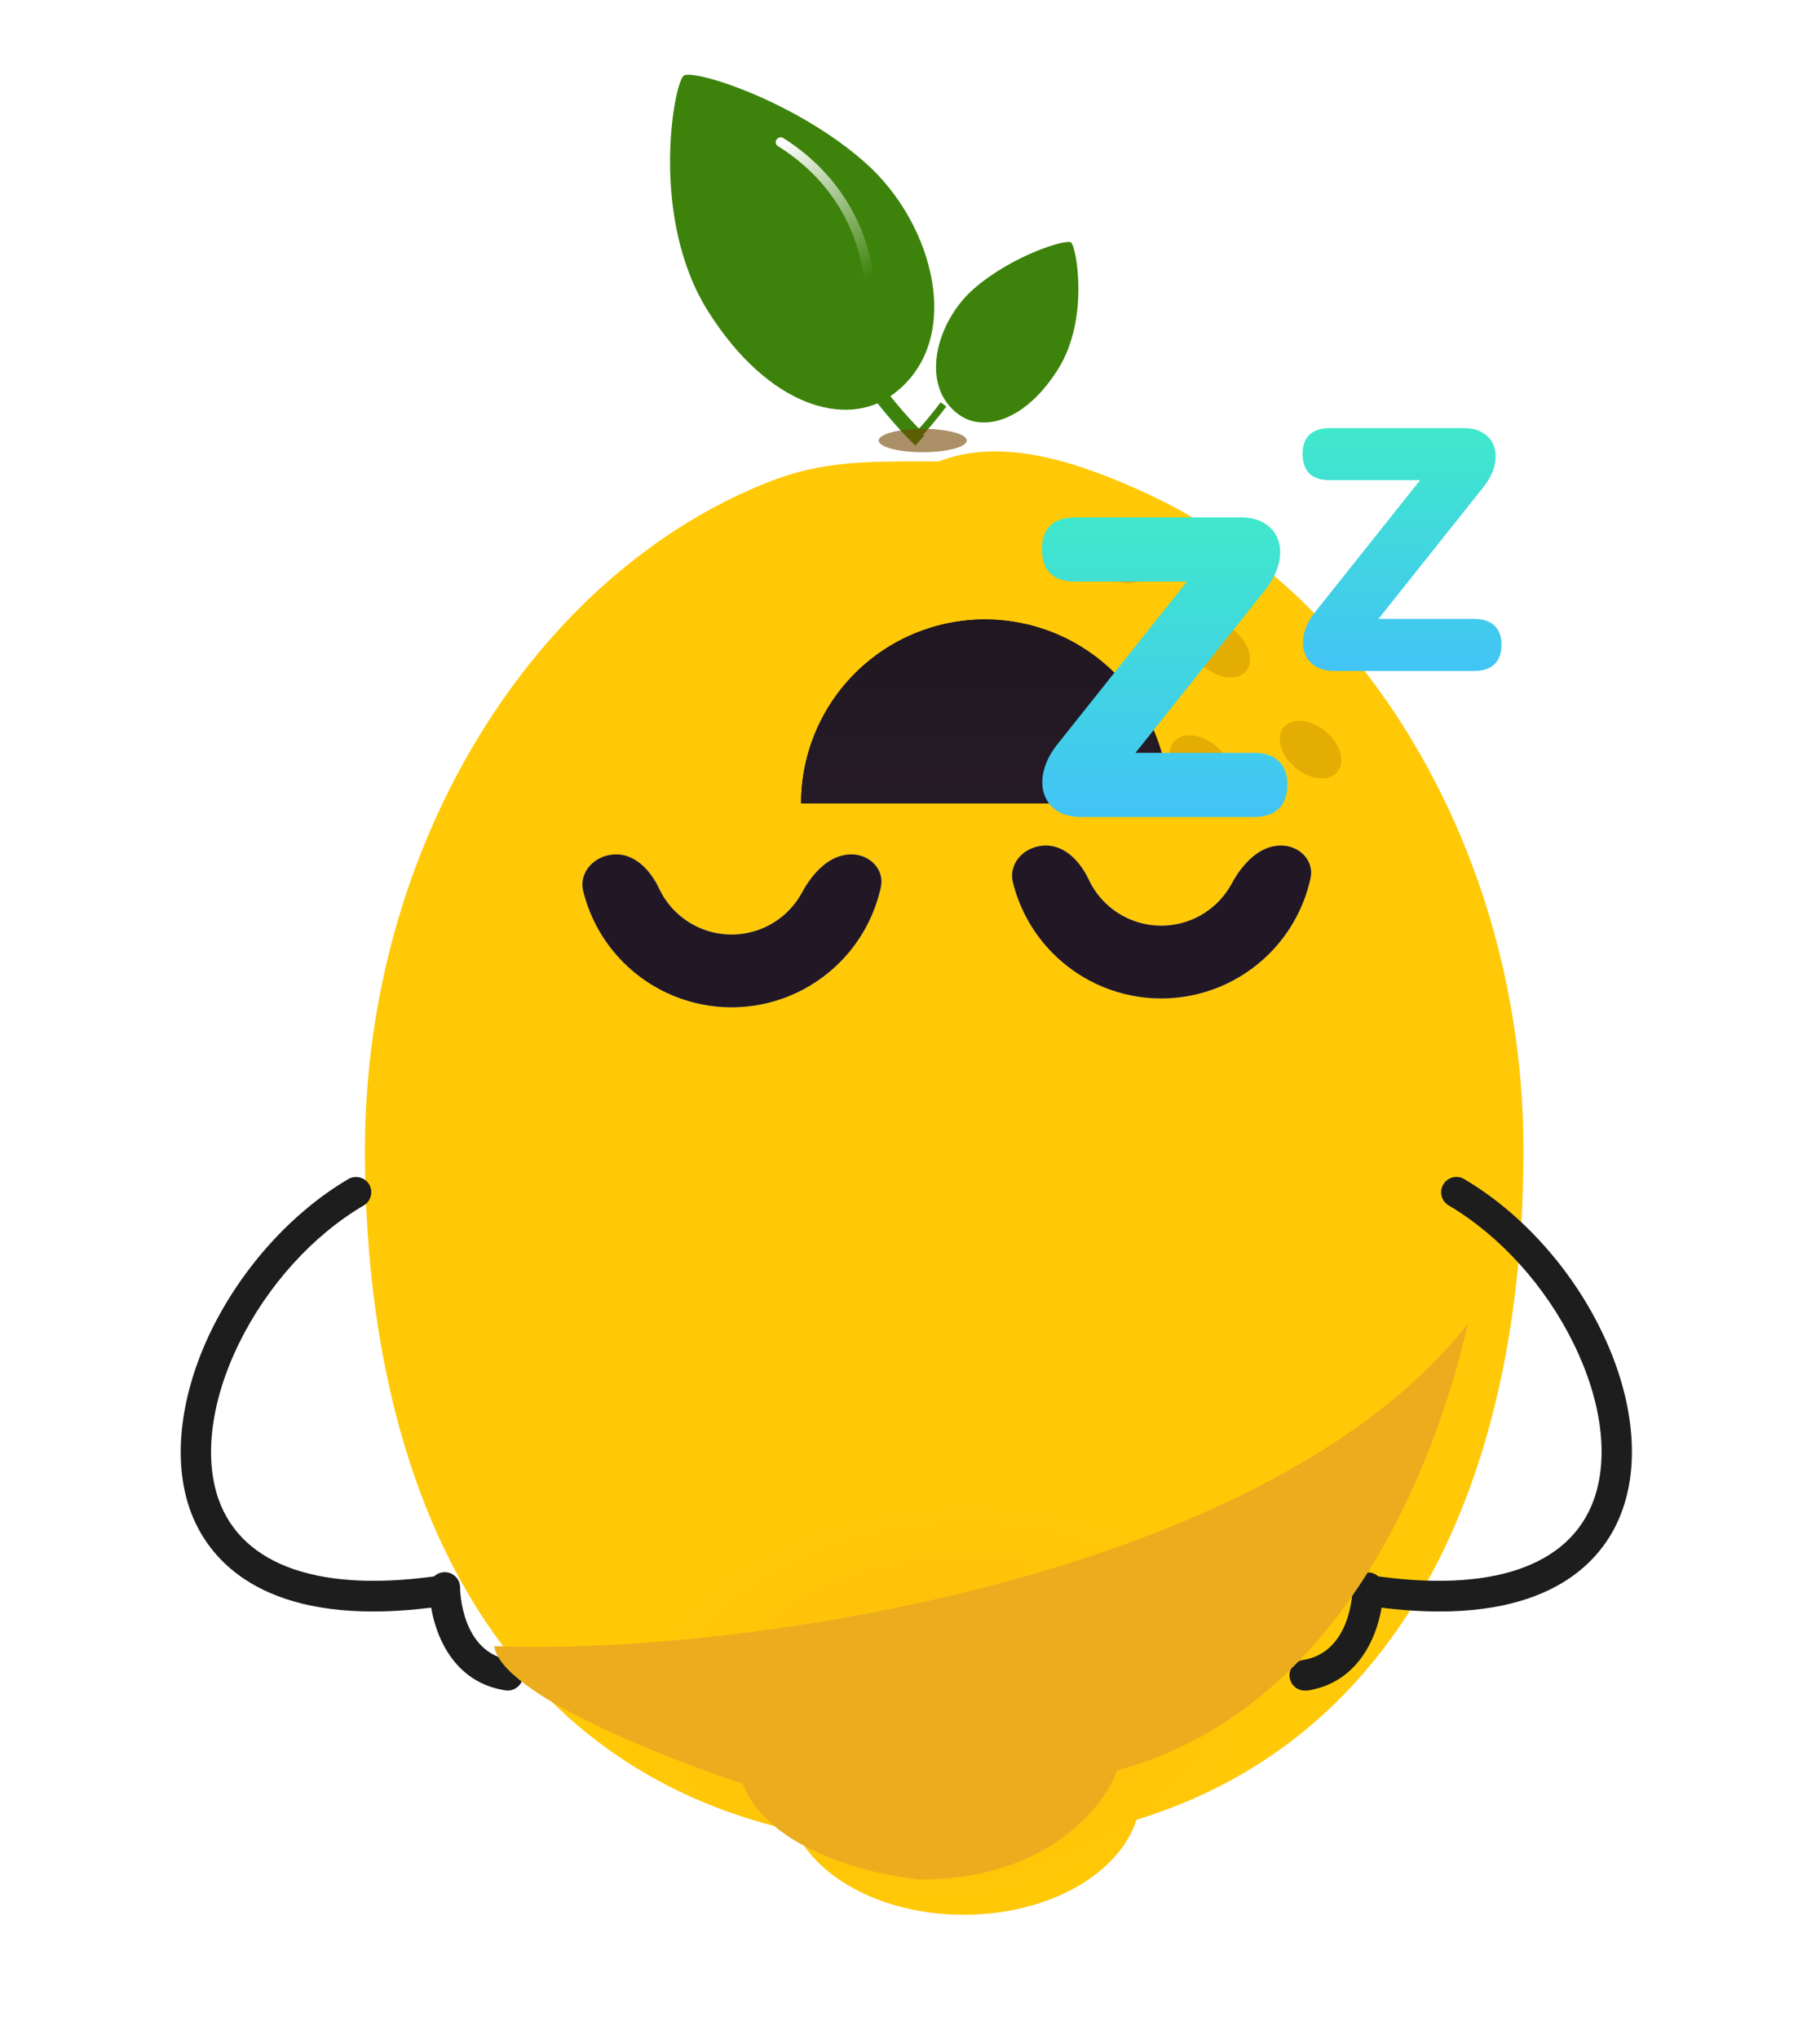 <svg width="234" height="262" viewBox="0 0 234 262" fill="none" xmlns="http://www.w3.org/2000/svg">
<g filter="url(#filter0_iii_1568_11852)">
<path fill-rule="evenodd" clip-rule="evenodd" d="M42.703 143.316L42.703 143.173V143.173C42.703 103.725 64.669 68.909 94.912 57.164C94.946 57.151 94.98 57.138 95.013 57.125C101.578 54.606 107.306 54.625 114.977 54.65C115.463 54.651 115.957 54.653 116.459 54.654L116.46 54.653C124.828 51.366 134.809 54.952 142.788 58.568C160.607 66.637 175.24 82.831 183.708 103.116C188.789 115.286 191.651 128.929 191.651 143.173V143.173C191.651 149.248 191.322 155.201 190.642 160.968C188.816 176.466 184.456 190.623 177.133 202.185C169.122 214.833 157.564 224.376 141.898 229.173C139.662 236.156 130.568 241.384 119.691 241.384C109.593 241.384 101.032 236.879 98.068 230.646C58.702 221.947 42.739 185.572 42.703 143.316Z" fill="url(#paint0_radial_1568_11852)"/>
</g>
<path d="M110.722 49.127L112.065 48.11C116.347 53.806 118.79 55.977 118.816 55.986L117.709 57.251C117.605 57.174 115.127 54.978 110.722 49.127Z" fill="#318C1C"/>
<g filter="url(#filter1_i_1568_11852)">
<path d="M111.081 49.115C120.674 42.369 116.742 27.07 107.755 19.152C98.777 11.209 85.677 7.104 84.436 7.983C83.195 8.861 79.919 26.224 87.628 38.361C95.337 50.497 105.218 53.243 111.081 49.115Z" fill="#3D830B"/>
</g>
<path d="M110.722 48.842L112.065 47.825C116.347 53.521 118.79 55.692 118.816 55.701L117.709 56.966C117.605 56.889 115.127 54.693 110.722 48.842Z" fill="#3D830B"/>
<g filter="url(#filter2_i_1568_11852)">
<path d="M121.473 52.381C116.303 48.745 118.422 40.501 123.265 36.234C128.104 31.953 135.164 29.741 135.832 30.214C136.501 30.687 138.267 40.044 134.112 46.585C129.958 53.126 124.632 54.605 121.473 52.381Z" fill="#3D830B"/>
</g>
<path d="M121.666 52.234L120.942 51.685C118.635 54.755 117.318 55.925 117.304 55.93L117.901 56.612C117.957 56.571 119.292 55.387 121.666 52.234Z" fill="#3D830B"/>
<path d="M99.804 18.563C99.706 18.374 99.712 18.133 99.831 17.941C100.025 17.645 100.413 17.554 100.7 17.732C102.552 18.884 105.244 20.905 107.612 24.027C110.463 27.79 112.096 32.18 112.475 37.087C112.506 37.441 112.242 37.729 111.888 37.759C111.535 37.789 111.247 37.525 111.216 37.171C110.433 26.72 103.883 21.172 100.057 18.802C99.935 18.734 99.848 18.649 99.804 18.563Z" fill="url(#paint1_linear_1568_11852)"/>
<g filter="url(#filter3_f_1568_11852)">
<ellipse cx="118.637" cy="56.602" rx="5.66" ry="1.502" fill="#744500" fill-opacity="0.6"/>
</g>
<path d="M185.059 207.057C182.22 207.057 179.082 206.818 175.556 206.28C174.48 206.131 173.733 205.115 173.912 204.039C174.062 202.963 175.078 202.216 176.154 202.395C191.634 204.756 201.855 201.289 204.933 192.653C206.876 187.213 205.919 179.922 202.303 172.6C198.687 165.218 192.83 158.763 186.255 154.878C185.328 154.34 185 153.115 185.568 152.188C186.105 151.262 187.331 150.933 188.257 151.501C195.46 155.744 201.885 162.797 205.83 170.866C209.894 179.115 210.91 187.542 208.609 193.968C206.786 199.197 201.287 207.057 185.059 207.057Z" fill="#1D1D1D"/>
<path d="M47.975 207.056C31.777 207.056 26.278 199.196 24.426 193.966C22.154 187.541 23.17 179.113 27.205 170.865C31.18 162.796 37.575 155.743 44.777 151.499C45.704 150.961 46.929 151.26 47.467 152.187C48.005 153.113 47.706 154.338 46.78 154.876C40.205 158.731 34.377 165.187 30.731 172.598C27.145 179.92 26.189 187.212 28.101 192.651C31.18 201.288 41.4 204.755 56.881 202.394C57.957 202.244 58.943 202.961 59.122 204.037C59.272 205.113 58.554 206.099 57.478 206.279C53.952 206.817 50.784 207.056 47.975 207.056Z" fill="#1D1D1D"/>
<path d="M65.279 217.217C65.19 217.217 65.07 217.217 64.981 217.188C57.24 216.022 55.208 208.043 55.208 203.978C55.208 202.902 56.075 202.006 57.18 202.006C58.256 202.006 59.153 202.873 59.153 203.978C59.153 204.307 59.272 212.346 65.608 213.302C66.684 213.452 67.431 214.468 67.252 215.544C67.072 216.5 66.236 217.217 65.279 217.217Z" fill="#1D1D1D"/>
<path d="M167.756 217.219C166.8 217.219 165.963 216.531 165.814 215.545C165.664 214.469 166.381 213.483 167.457 213.304C173.793 212.347 173.912 204.338 173.912 203.98C173.912 202.904 174.809 202.037 175.885 202.037C176.961 202.037 177.857 202.904 177.857 204.01C177.857 208.074 175.825 216.023 168.085 217.219C167.935 217.189 167.846 217.219 167.756 217.219Z" fill="#1D1D1D"/>
<g filter="url(#filter4_f_1568_11852)">
<path d="M95.494 229.177C98.704 237.675 112.062 240.933 118.34 241.5C134.57 241.5 141.959 232.157 143.625 227.485C174.524 219.095 185.539 184.105 188.74 170.031C163.481 202.418 95.79 212.755 63.546 211.502C64.37 217.569 85.188 225.814 95.494 229.177Z" fill="#EBAD1E"/>
</g>
<ellipse rx="4.476" ry="3.042" transform="matrix(0.77 0.638 0.638 -0.77 143.589 71.251)" fill="#B77D00" fill-opacity="0.37"/>
<ellipse rx="4.476" ry="3.042" transform="matrix(0.77 0.638 0.638 -0.77 156.769 83.353)" fill="#B77D00" fill-opacity="0.37"/>
<ellipse rx="4.476" ry="3.042" transform="matrix(0.77 0.638 0.638 -0.77 168.499 96.317)" fill="#B77D00" fill-opacity="0.37"/>
<ellipse rx="4.476" ry="3.042" transform="matrix(0.77 0.638 0.638 -0.77 154.362 98.171)" fill="#B77D00" fill-opacity="0.37"/>
<g filter="url(#filter5_i_1568_11852)">
<path d="M104.219 113.765C106.565 113.765 108.514 115.689 108.01 117.981C107.211 121.618 105.387 124.985 102.713 127.659C99.028 131.344 94.03 133.414 88.819 133.414C83.608 133.414 78.61 131.344 74.925 127.659C72.388 125.122 70.617 121.964 69.759 118.541C69.112 115.957 71.33 113.765 73.994 113.765V113.765C76.492 113.765 78.432 115.883 79.494 118.144C79.996 119.213 80.683 120.198 81.534 121.05C83.466 122.982 86.087 124.067 88.819 124.067C91.551 124.067 94.171 122.982 96.103 121.05C96.816 120.337 97.414 119.53 97.884 118.658C99.222 116.18 101.403 113.765 104.219 113.765V113.765Z" fill="#C4C4C4"/>
<path d="M104.219 113.765C106.565 113.765 108.514 115.689 108.01 117.981C107.211 121.618 105.387 124.985 102.713 127.659C99.028 131.344 94.03 133.414 88.819 133.414C83.608 133.414 78.61 131.344 74.925 127.659C72.388 125.122 70.617 121.964 69.759 118.541C69.112 115.957 71.33 113.765 73.994 113.765V113.765C76.492 113.765 78.432 115.883 79.494 118.144C79.996 119.213 80.683 120.198 81.534 121.05C83.466 122.982 86.087 124.067 88.819 124.067C91.551 124.067 94.171 122.982 96.103 121.05C96.816 120.337 97.414 119.53 97.884 118.658C99.222 116.18 101.403 113.765 104.219 113.765V113.765Z" fill="#221725"/>
</g>
<g filter="url(#filter6_i_1568_11852)">
<path d="M159.463 113.765C161.81 113.765 163.758 115.689 163.254 117.981C162.455 121.618 160.631 124.985 157.957 127.659C154.272 131.344 149.274 133.414 144.063 133.414C138.852 133.414 133.854 131.344 130.169 127.659C127.632 125.122 125.861 121.964 125.003 118.541C124.356 115.957 126.574 113.765 129.238 113.765V113.765C131.736 113.765 133.676 115.883 134.738 118.144C135.24 119.213 135.927 120.198 136.778 121.05C138.71 122.982 141.331 124.067 144.063 124.067C146.795 124.067 149.415 122.982 151.347 121.05C152.06 120.337 152.658 119.53 153.129 118.658C154.466 116.18 156.647 113.765 159.463 113.765V113.765Z" fill="#C4C4C4"/>
<path d="M159.463 113.765C161.81 113.765 163.758 115.689 163.254 117.981C162.455 121.618 160.631 124.985 157.957 127.659C154.272 131.344 149.274 133.414 144.063 133.414C138.852 133.414 133.854 131.344 130.169 127.659C127.632 125.122 125.861 121.964 125.003 118.541C124.356 115.957 126.574 113.765 129.238 113.765V113.765C131.736 113.765 133.676 115.883 134.738 118.144C135.24 119.213 135.927 120.198 136.778 121.05C138.71 122.982 141.331 124.067 144.063 124.067C146.795 124.067 149.415 122.982 151.347 121.05C152.06 120.337 152.658 119.53 153.129 118.658C154.466 116.18 156.647 113.765 159.463 113.765V113.765Z" fill="#221725"/>
</g>
<g filter="url(#filter7_diiii_1568_11852)">
<path d="M139.791 167.016C139.791 160.748 137.3 154.736 132.868 150.304C128.435 145.871 122.424 143.381 116.155 143.381C109.887 143.381 103.875 145.871 99.442 150.304C95.01 154.736 92.519 160.748 92.519 167.016L116.155 167.016H139.791Z" fill="url(#paint2_linear_1568_11852)"/>
<path d="M139.791 167.016C139.791 160.748 137.3 154.736 132.868 150.304C128.435 145.871 122.424 143.381 116.155 143.381C109.887 143.381 103.875 145.871 99.442 150.304C95.01 154.736 92.519 160.748 92.519 167.016L116.155 167.016H139.791Z" fill="url(#paint3_linear_1568_11852)"/>
</g>
<g filter="url(#filter8_di_1568_11852)">
<path d="M140.57 101.903C139.296 101.903 138.24 101.63 137.403 101.084C136.602 100.538 136.056 99.81 135.765 98.9C135.474 97.954 135.474 96.934 135.765 95.842C136.056 94.714 136.657 93.585 137.567 92.457L156.405 68.814V71.653H139.806C138.386 71.653 137.312 71.308 136.584 70.616C135.856 69.888 135.492 68.85 135.492 67.504C135.492 66.157 135.856 65.138 136.584 64.446C137.312 63.754 138.386 63.408 139.806 63.408H161.101C162.375 63.408 163.412 63.681 164.213 64.228C165.05 64.773 165.615 65.502 165.906 66.412C166.197 67.322 166.197 68.341 165.906 69.469C165.615 70.598 165.014 71.726 164.104 72.855L145.266 96.498V93.658H162.739C164.122 93.658 165.178 94.004 165.906 94.696C166.67 95.387 167.052 96.407 167.052 97.754C167.052 99.1 166.67 100.138 165.906 100.866C165.178 101.558 164.122 101.903 162.739 101.903H140.57Z" fill="url(#paint4_linear_1568_11852)"/>
</g>
<g filter="url(#filter9_di_1568_11852)">
<path d="M172.836 83.133C171.803 83.133 170.948 82.912 170.269 82.469C169.621 82.027 169.178 81.437 168.942 80.699C168.706 79.932 168.706 79.106 168.942 78.221C169.178 77.307 169.665 76.392 170.402 75.478L185.667 56.319V58.62H172.216C171.066 58.62 170.196 58.34 169.606 57.779C169.016 57.189 168.721 56.349 168.721 55.257C168.721 54.166 169.016 53.34 169.606 52.779C170.196 52.219 171.066 51.939 172.216 51.939H189.473C190.505 51.939 191.346 52.16 191.995 52.602C192.673 53.045 193.13 53.635 193.366 54.372C193.602 55.11 193.602 55.936 193.366 56.85C193.13 57.764 192.644 58.679 191.906 59.593L176.641 78.752V76.451H190.8C191.921 76.451 192.776 76.732 193.366 77.292C193.986 77.853 194.296 78.679 194.296 79.77C194.296 80.862 193.986 81.702 193.366 82.292C192.776 82.853 191.921 83.133 190.8 83.133H172.836Z" fill="url(#paint5_linear_1568_11852)"/>
</g>
<defs>
<filter id="filter0_iii_1568_11852" x="38.061" y="45.762" width="162.452" height="202.375" filterUnits="userSpaceOnUse" color-interpolation-filters="sRGB">
<feFlood flood-opacity="0" result="BackgroundImageFix"/>
<feBlend mode="normal" in="SourceGraphic" in2="BackgroundImageFix" result="shape"/>
<feColorMatrix in="SourceAlpha" type="matrix" values="0 0 0 0 0 0 0 0 0 0 0 0 0 0 0 0 0 0 127 0" result="hardAlpha"/>
<feMorphology radius="3.376" operator="erode" in="SourceAlpha" result="effect1_innerShadow_1568_11852"/>
<feOffset dx="8.863" dy="5.486"/>
<feGaussianBlur stdDeviation="10.129"/>
<feComposite in2="hardAlpha" operator="arithmetic" k2="-1" k3="1"/>
<feColorMatrix type="matrix" values="0 0 0 0 0.683 0 0 0 0 0.065 0 0 0 0 0.783 0 0 0 0.14 0"/>
<feBlend mode="normal" in2="shape" result="effect1_innerShadow_1568_11852"/>
<feColorMatrix in="SourceAlpha" type="matrix" values="0 0 0 0 0 0 0 0 0 0 0 0 0 0 0 0 0 0 127 0" result="hardAlpha"/>
<feOffset dy="-7.597"/>
<feGaussianBlur stdDeviation="6.542"/>
<feComposite in2="hardAlpha" operator="arithmetic" k2="-1" k3="1"/>
<feColorMatrix type="matrix" values="0 0 0 0 0.944 0 0 0 0 0.224 0 0 0 0 0.958 0 0 0 0.44 0"/>
<feBlend mode="normal" in2="effect1_innerShadow_1568_11852" result="effect2_innerShadow_1568_11852"/>
<feColorMatrix in="SourceAlpha" type="matrix" values="0 0 0 0 0 0 0 0 0 0 0 0 0 0 0 0 0 0 127 0" result="hardAlpha"/>
<feOffset dx="-4.642" dy="6.753"/>
<feGaussianBlur stdDeviation="6.542"/>
<feComposite in2="hardAlpha" operator="arithmetic" k2="-1" k3="1"/>
<feColorMatrix type="matrix" values="0 0 0 0 1 0 0 0 0 1 0 0 0 0 1 0 0 0 0.59 0"/>
<feBlend mode="normal" in2="effect2_innerShadow_1568_11852" result="effect3_innerShadow_1568_11852"/>
</filter>
<filter id="filter1_i_1568_11852" x="82.676" y="7.865" width="37.443" height="44.783" filterUnits="userSpaceOnUse" color-interpolation-filters="sRGB">
<feFlood flood-opacity="0" result="BackgroundImageFix"/>
<feBlend mode="normal" in="SourceGraphic" in2="BackgroundImageFix" result="shape"/>
<feColorMatrix in="SourceAlpha" type="matrix" values="0 0 0 0 0 0 0 0 0 0 0 0 0 0 0 0 0 0 127 0" result="hardAlpha"/>
<feOffset dx="3.474" dy="1.737"/>
<feGaussianBlur stdDeviation="4.825"/>
<feComposite in2="hardAlpha" operator="arithmetic" k2="-1" k3="1"/>
<feColorMatrix type="matrix" values="0 0 0 0 0 0 0 0 0 0 0 0 0 0 0 0 0 0 0.25 0"/>
<feBlend mode="normal" in2="shape" result="effect1_innerShadow_1568_11852"/>
</filter>
<filter id="filter2_i_1568_11852" x="118.475" y="30.151" width="20.179" height="24.133" filterUnits="userSpaceOnUse" color-interpolation-filters="sRGB">
<feFlood flood-opacity="0" result="BackgroundImageFix"/>
<feBlend mode="normal" in="SourceGraphic" in2="BackgroundImageFix" result="shape"/>
<feColorMatrix in="SourceAlpha" type="matrix" values="0 0 0 0 0 0 0 0 0 0 0 0 0 0 0 0 0 0 127 0" result="hardAlpha"/>
<feOffset dx="1.872" dy="0.936"/>
<feGaussianBlur stdDeviation="2.6"/>
<feComposite in2="hardAlpha" operator="arithmetic" k2="-1" k3="1"/>
<feColorMatrix type="matrix" values="0 0 0 0 0 0 0 0 0 0 0 0 0 0 0 0 0 0 0.25 0"/>
<feBlend mode="normal" in2="shape" result="effect1_innerShadow_1568_11852"/>
</filter>
<filter id="filter3_f_1568_11852" x="110.977" y="53.1" width="15.32" height="7.005" filterUnits="userSpaceOnUse" color-interpolation-filters="sRGB">
<feFlood flood-opacity="0" result="BackgroundImageFix"/>
<feBlend mode="normal" in="SourceGraphic" in2="BackgroundImageFix" result="shape"/>
<feGaussianBlur stdDeviation="1" result="effect1_foregroundBlur_1568_11852"/>
</filter>
<filter id="filter4_f_1568_11852" x="43.546" y="150.031" width="165.193" height="111.469" filterUnits="userSpaceOnUse" color-interpolation-filters="sRGB">
<feFlood flood-opacity="0" result="BackgroundImageFix"/>
<feBlend mode="normal" in="SourceGraphic" in2="BackgroundImageFix" result="shape"/>
<feGaussianBlur stdDeviation="10" result="effect1_foregroundBlur_1568_11852"/>
</filter>
<filter id="filter5_i_1568_11852" x="69.645" y="113.766" width="38.444" height="19.648" filterUnits="userSpaceOnUse" color-interpolation-filters="sRGB">
<feFlood flood-opacity="0" result="BackgroundImageFix"/>
<feBlend mode="normal" in="SourceGraphic" in2="BackgroundImageFix" result="shape"/>
<feColorMatrix in="SourceAlpha" type="matrix" values="0 0 0 0 0 0 0 0 0 0 0 0 0 0 0 0 0 0 127 0" result="hardAlpha"/>
<feMorphology radius="15.064" operator="dilate" in="SourceAlpha" result="effect1_innerShadow_1568_11852"/>
<feOffset dx="5.24" dy="-3.987"/>
<feGaussianBlur stdDeviation="5.895"/>
<feComposite in2="hardAlpha" operator="arithmetic" k2="-1" k3="1"/>
<feColorMatrix type="matrix" values="0 0 0 0 0.462 0 0 0 0 0.204 0 0 0 0 0.504 0 0 0 0.35 0"/>
<feBlend mode="normal" in2="shape" result="effect1_innerShadow_1568_11852"/>
</filter>
<filter id="filter6_i_1568_11852" x="124.89" y="113.766" width="38.444" height="19.648" filterUnits="userSpaceOnUse" color-interpolation-filters="sRGB">
<feFlood flood-opacity="0" result="BackgroundImageFix"/>
<feBlend mode="normal" in="SourceGraphic" in2="BackgroundImageFix" result="shape"/>
<feColorMatrix in="SourceAlpha" type="matrix" values="0 0 0 0 0 0 0 0 0 0 0 0 0 0 0 0 0 0 127 0" result="hardAlpha"/>
<feMorphology radius="15.064" operator="dilate" in="SourceAlpha" result="effect1_innerShadow_1568_11852"/>
<feOffset dx="5.24" dy="-5.126"/>
<feGaussianBlur stdDeviation="5.895"/>
<feComposite in2="hardAlpha" operator="arithmetic" k2="-1" k3="1"/>
<feColorMatrix type="matrix" values="0 0 0 0 0.462 0 0 0 0 0.204 0 0 0 0 0.504 0 0 0 0.35 0"/>
<feBlend mode="normal" in2="shape" result="effect1_innerShadow_1568_11852"/>
</filter>
<filter id="filter7_diiii_1568_11852" x="73.535" y="127.814" width="85.24" height="61.605" filterUnits="userSpaceOnUse" color-interpolation-filters="sRGB">
<feFlood flood-opacity="0" result="BackgroundImageFix"/>
<feColorMatrix in="SourceAlpha" type="matrix" values="0 0 0 0 0 0 0 0 0 0 0 0 0 0 0 0 0 0 127 0" result="hardAlpha"/>
<feOffset dy="3.417"/>
<feGaussianBlur stdDeviation="9.492"/>
<feColorMatrix type="matrix" values="0 0 0 0 0.03 0 0 0 0 0.022 0 0 0 0 0.031 0 0 0 0.24 0"/>
<feBlend mode="normal" in2="BackgroundImageFix" result="effect1_dropShadow_1568_11852"/>
<feBlend mode="normal" in="SourceGraphic" in2="effect1_dropShadow_1568_11852" result="shape"/>
<feColorMatrix in="SourceAlpha" type="matrix" values="0 0 0 0 0 0 0 0 0 0 0 0 0 0 0 0 0 0 127 0" result="hardAlpha"/>
<feOffset dy="-19.364"/>
<feGaussianBlur stdDeviation="1.477"/>
<feComposite in2="hardAlpha" operator="arithmetic" k2="-1" k3="1"/>
<feColorMatrix type="matrix" values="0 0 0 0 0.173 0 0 0 0 0.126 0 0 0 0 0.179 0 0 0 1 0"/>
<feBlend mode="normal" in2="shape" result="effect2_innerShadow_1568_11852"/>
<feColorMatrix in="SourceAlpha" type="matrix" values="0 0 0 0 0 0 0 0 0 0 0 0 0 0 0 0 0 0 127 0" result="hardAlpha"/>
<feOffset dy="-22.781"/>
<feGaussianBlur stdDeviation="0.738"/>
<feComposite in2="hardAlpha" operator="arithmetic" k2="-1" k3="1"/>
<feColorMatrix type="matrix" values="0 0 0 0 0.12 0 0 0 0 0.087 0 0 0 0 0.123 0 0 0 1 0"/>
<feBlend mode="normal" in2="effect2_innerShadow_1568_11852" result="effect3_innerShadow_1568_11852"/>
<feColorMatrix in="SourceAlpha" type="matrix" values="0 0 0 0 0 0 0 0 0 0 0 0 0 0 0 0 0 0 127 0" result="hardAlpha"/>
<feMorphology radius="15.064" operator="dilate" in="SourceAlpha" result="effect4_innerShadow_1568_11852"/>
<feOffset dx="5.24" dy="-7.404"/>
<feGaussianBlur stdDeviation="5.895"/>
<feComposite in2="hardAlpha" operator="arithmetic" k2="-1" k3="1"/>
<feColorMatrix type="matrix" values="0 0 0 0 0.462 0 0 0 0 0.204 0 0 0 0 0.504 0 0 0 0.35 0"/>
<feBlend mode="normal" in2="effect3_innerShadow_1568_11852" result="effect4_innerShadow_1568_11852"/>
<feColorMatrix in="SourceAlpha" type="matrix" values="0 0 0 0 0 0 0 0 0 0 0 0 0 0 0 0 0 0 127 0" result="hardAlpha"/>
<feMorphology radius="15.064" operator="dilate" in="SourceAlpha" result="effect5_innerShadow_1568_11852"/>
<feOffset dx="5.24" dy="-17.655"/>
<feGaussianBlur stdDeviation="5.895"/>
<feComposite in2="hardAlpha" operator="arithmetic" k2="-1" k3="1"/>
<feColorMatrix type="matrix" values="0 0 0 0 0.462 0 0 0 0 0.204 0 0 0 0 0.504 0 0 0 0.35 0"/>
<feBlend mode="normal" in2="effect4_innerShadow_1568_11852" result="effect5_innerShadow_1568_11852"/>
</filter>
<filter id="filter8_di_1568_11852" x="122.229" y="53.382" width="57.923" height="64.694" filterUnits="userSpaceOnUse" color-interpolation-filters="sRGB">
<feFlood flood-opacity="0" result="BackgroundImageFix"/>
<feColorMatrix in="SourceAlpha" type="matrix" values="0 0 0 0 0 0 0 0 0 0 0 0 0 0 0 0 0 0 127 0" result="hardAlpha"/>
<feOffset dy="3.073"/>
<feGaussianBlur stdDeviation="6.55"/>
<feColorMatrix type="matrix" values="0 0 0 0 0.283 0 0 0 0 0.283 0 0 0 0 0.283 0 0 0 0.62 0"/>
<feBlend mode="normal" in2="BackgroundImageFix" result="effect1_dropShadow_1568_11852"/>
<feBlend mode="normal" in="SourceGraphic" in2="effect1_dropShadow_1568_11852" result="shape"/>
<feColorMatrix in="SourceAlpha" type="matrix" values="0 0 0 0 0 0 0 0 0 0 0 0 0 0 0 0 0 0 127 0" result="hardAlpha"/>
<feOffset dx="-1.536"/>
<feGaussianBlur stdDeviation="3.071"/>
<feComposite in2="hardAlpha" operator="arithmetic" k2="-1" k3="1"/>
<feColorMatrix type="matrix" values="0 0 0 0 1 0 0 0 0 1 0 0 0 0 1 0 0 0 0.6 0"/>
<feBlend mode="normal" in2="shape" result="effect2_innerShadow_1568_11852"/>
</filter>
<filter id="filter9_di_1568_11852" x="155.489" y="41.912" width="51.906" height="57.393" filterUnits="userSpaceOnUse" color-interpolation-filters="sRGB">
<feFlood flood-opacity="0" result="BackgroundImageFix"/>
<feColorMatrix in="SourceAlpha" type="matrix" values="0 0 0 0 0 0 0 0 0 0 0 0 0 0 0 0 0 0 127 0" result="hardAlpha"/>
<feOffset dy="3.073"/>
<feGaussianBlur stdDeviation="6.55"/>
<feColorMatrix type="matrix" values="0 0 0 0 0.283 0 0 0 0 0.283 0 0 0 0 0.283 0 0 0 0.62 0"/>
<feBlend mode="normal" in2="BackgroundImageFix" result="effect1_dropShadow_1568_11852"/>
<feBlend mode="normal" in="SourceGraphic" in2="effect1_dropShadow_1568_11852" result="shape"/>
<feColorMatrix in="SourceAlpha" type="matrix" values="0 0 0 0 0 0 0 0 0 0 0 0 0 0 0 0 0 0 127 0" result="hardAlpha"/>
<feOffset dx="-1.245"/>
<feGaussianBlur stdDeviation="2.489"/>
<feComposite in2="hardAlpha" operator="arithmetic" k2="-1" k3="1"/>
<feColorMatrix type="matrix" values="0 0 0 0 1 0 0 0 0 1 0 0 0 0 1 0 0 0 0.6 0"/>
<feBlend mode="normal" in2="shape" result="effect2_innerShadow_1568_11852"/>
</filter>
<radialGradient id="paint0_radial_1568_11852" cx="0" cy="0" r="1" gradientUnits="userSpaceOnUse" gradientTransform="translate(117.103 214.08) rotate(84.586) scale(27.426 42.477)">
<stop stop-color="#FFBB0C"/>
<stop offset="1" stop-color="#FFC907"/>
</radialGradient>
<linearGradient id="paint1_linear_1568_11852" x1="100.949" y1="18.108" x2="112.511" y2="35.235" gradientUnits="userSpaceOnUse">
<stop stop-color="white"/>
<stop offset="1" stop-color="white" stop-opacity="0"/>
</linearGradient>
<linearGradient id="paint2_linear_1568_11852" x1="116.155" y1="143.381" x2="116.155" y2="190.652" gradientUnits="userSpaceOnUse">
<stop stop-color="#201721"/>
<stop offset="1" stop-color="#2B1F2C"/>
</linearGradient>
<linearGradient id="paint3_linear_1568_11852" x1="116.155" y1="143.381" x2="116.155" y2="190.652" gradientUnits="userSpaceOnUse">
<stop stop-color="#201721"/>
<stop offset="1" stop-color="#2B1F2C"/>
</linearGradient>
<linearGradient id="paint4_linear_1568_11852" x1="150.043" y1="56.903" x2="150.165" y2="110.224" gradientUnits="userSpaceOnUse">
<stop stop-color="#3FEEC4"/>
<stop offset="1" stop-color="#43BBFF"/>
</linearGradient>
<linearGradient id="paint5_linear_1568_11852" x1="180.512" y1="47.133" x2="180.611" y2="90.341" gradientUnits="userSpaceOnUse">
<stop stop-color="#3FEEC4"/>
<stop offset="1" stop-color="#43BBFF"/>
</linearGradient>
</defs>
</svg>
